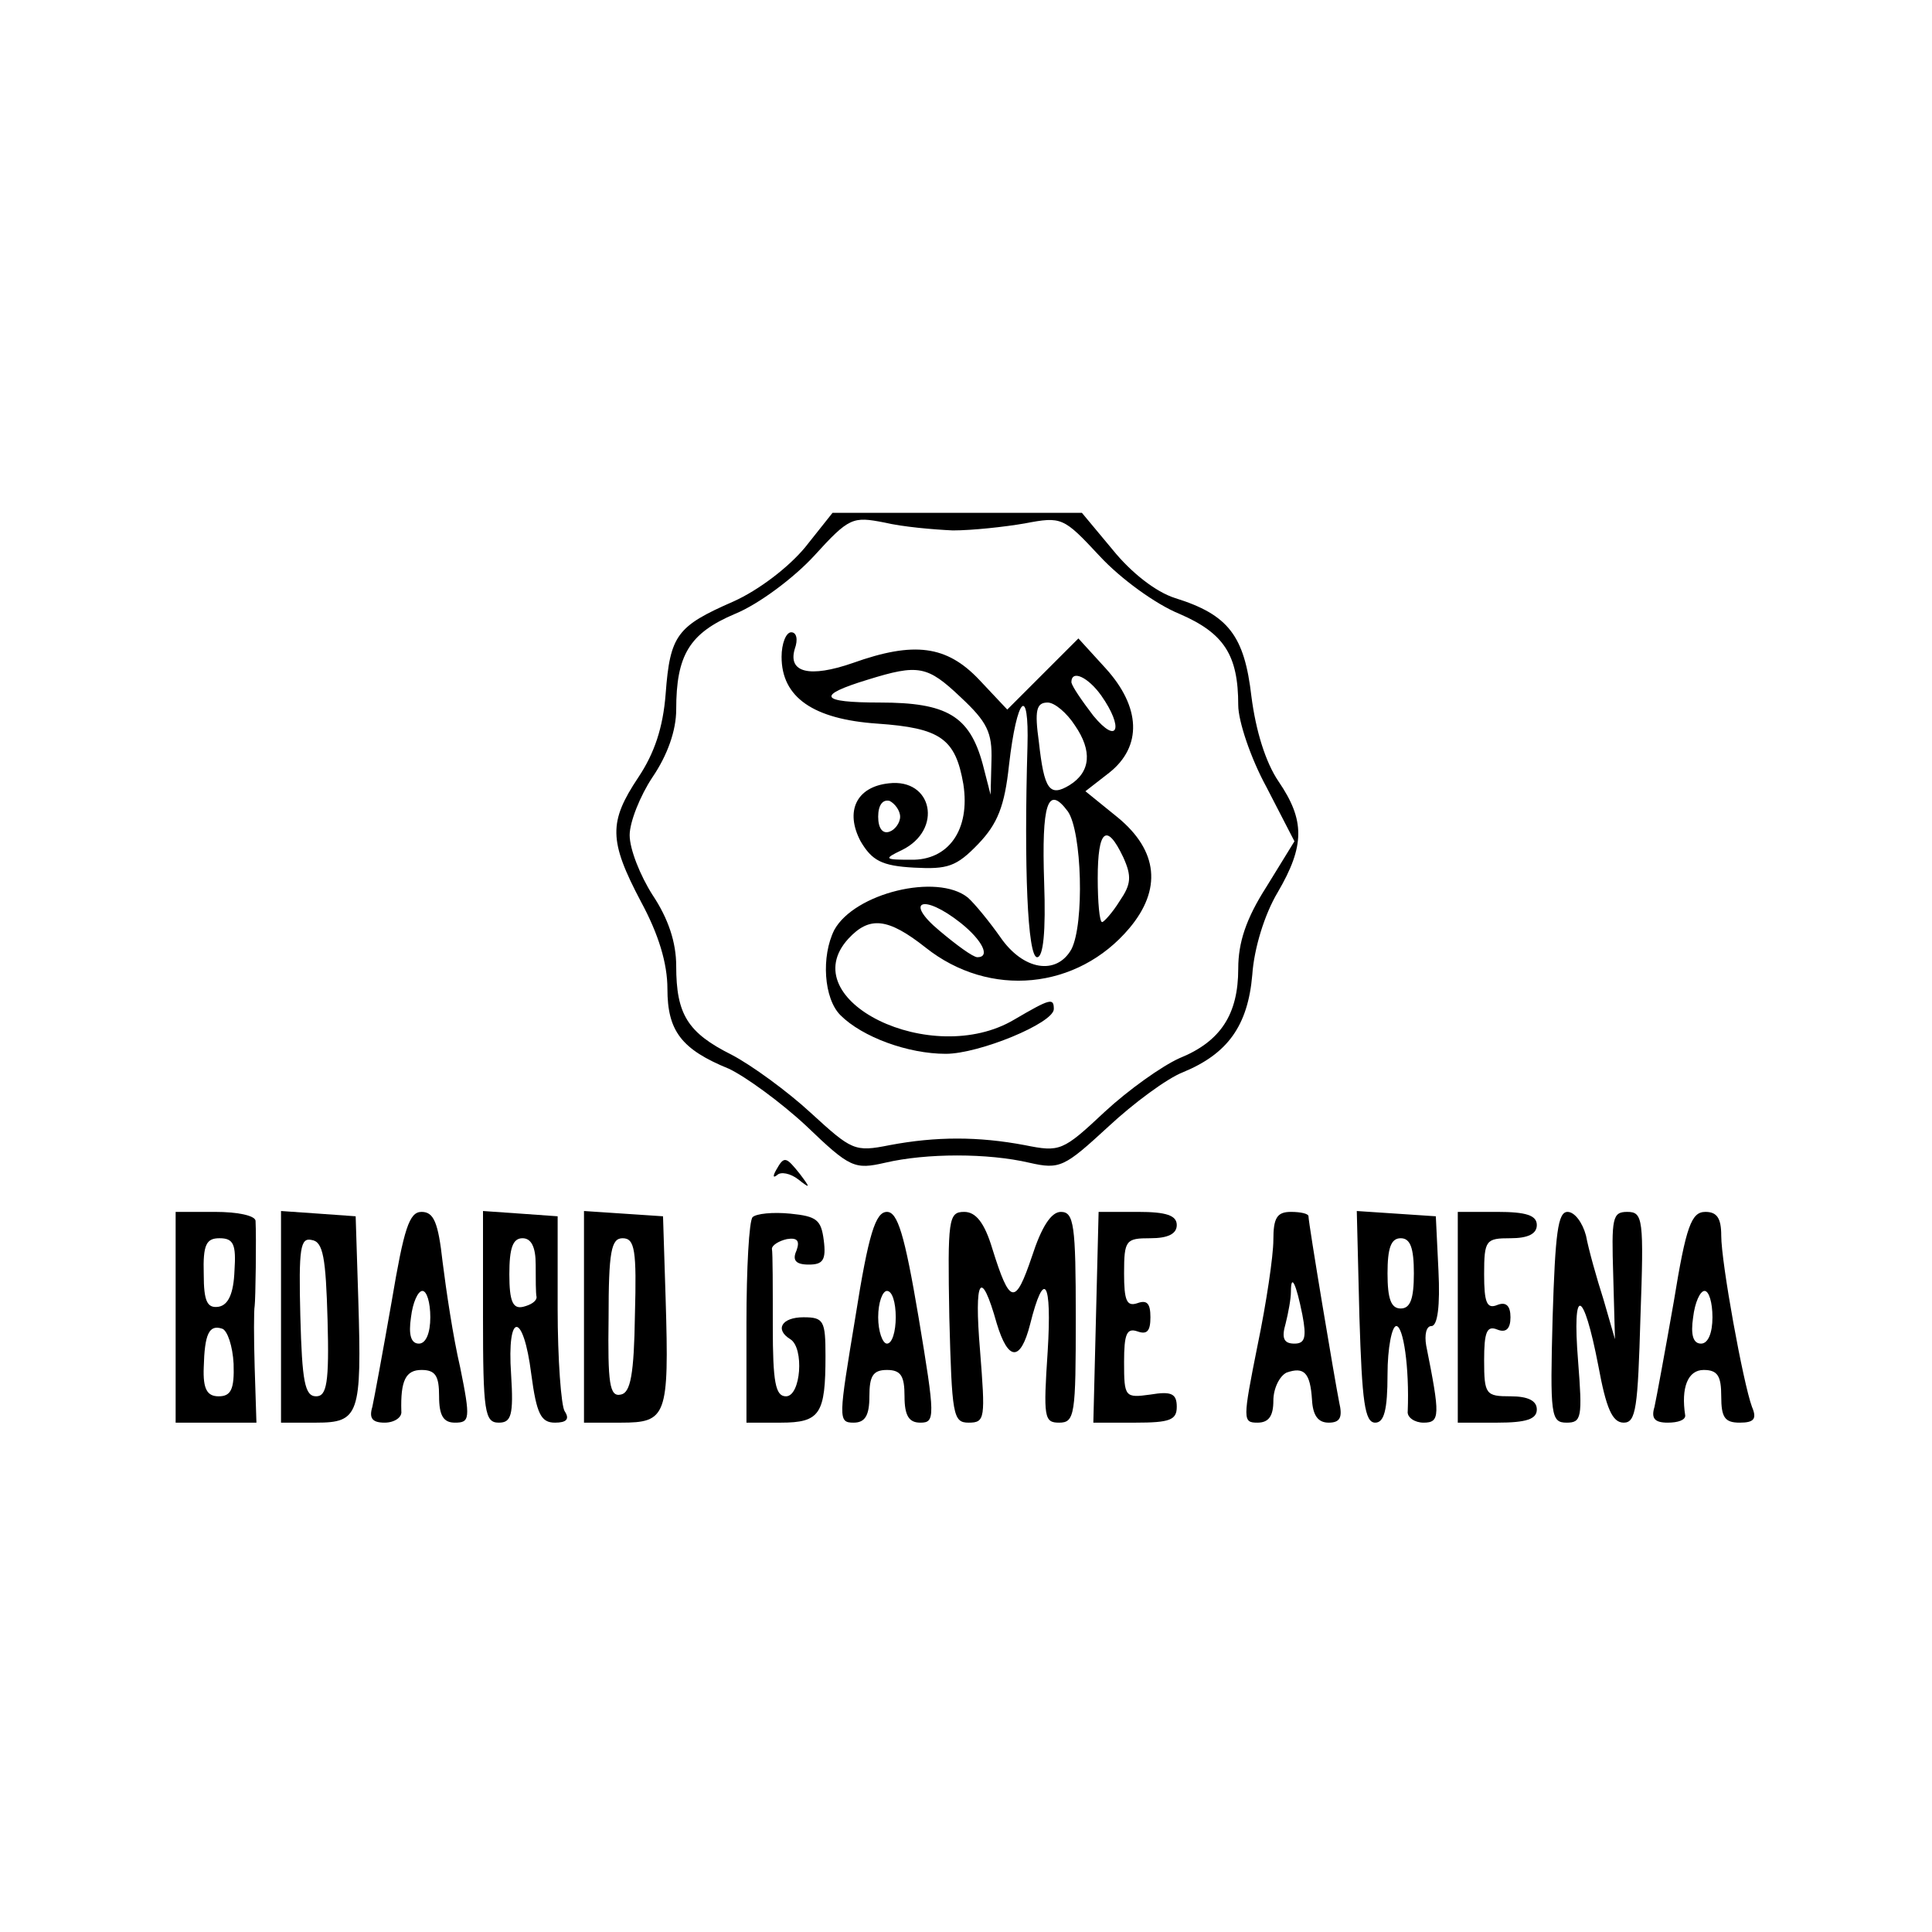 <?xml version="1.0" standalone="no"?>
<!DOCTYPE svg PUBLIC "-//W3C//DTD SVG 20010904//EN"
 "http://www.w3.org/TR/2001/REC-SVG-20010904/DTD/svg10.dtd">
<svg version="1.0" xmlns="http://www.w3.org/2000/svg"
 width="220pt" height="220pt" viewBox="0 0 220 220"
 preserveAspectRatio="xMidYMid meet">
<g transform="translate(0,220) scale(0.1,-0.1)"
fill="#000000" stroke="none">
<path d="M917 1577 c-19 -23 -53 -49 -82 -62 -64 -28 -72 -38 -77 -105 -3 -39
-13 -68 -31 -95 -34 -51 -34 -72 3 -142 20 -37 30 -70 30 -99 0 -48 16 -69 70
-91 19 -9 59 -38 88 -65 50 -48 55 -50 90 -42 47 11 117 11 164 0 35 -8 40 -5
90 41 29 27 67 55 85 62 51 21 74 53 79 111 2 30 14 69 29 94 31 53 31 82 1
126 -15 22 -26 58 -31 97 -8 69 -26 93 -87 112 -22 7 -50 29 -71 55 l-35 42
-142 0 -142 0 -31 -39z m168 19 c22 0 59 4 82 8 42 8 44 7 85 -37 24 -26 64
-55 91 -66 51 -22 67 -47 67 -104 0 -18 14 -60 32 -93 l32 -62 -32 -52 c-23
-36 -32 -63 -32 -93 0 -52 -20 -83 -67 -102 -20 -9 -58 -36 -85 -61 -48 -45
-51 -46 -91 -38 -53 10 -101 10 -154 0 -40 -8 -43 -6 -90 37 -26 24 -67 54
-90 66 -50 25 -63 46 -63 101 0 27 -9 54 -27 81 -14 22 -26 52 -26 68 0 15 12
45 26 66 17 25 27 53 27 77 0 62 15 87 67 109 27 11 67 41 90 66 40 44 44 45
80 38 21 -5 56 -8 78 -9z"/>
<path d="M890 1452 c0 -46 36 -71 109 -76 72 -5 89 -17 98 -69 8 -52 -17 -87
-60 -86 -30 0 -31 1 -10 11 47 23 35 82 -15 76 -37 -4 -50 -32 -32 -66 13 -22
24 -28 61 -30 38 -2 48 1 73 27 22 23 30 43 35 90 9 78 23 92 21 21 -4 -137 0
-240 11 -240 7 0 10 29 8 85 -3 90 4 112 27 81 16 -23 19 -128 4 -157 -17 -30
-55 -24 -81 14 -12 17 -29 38 -37 45 -35 28 -129 5 -152 -37 -15 -30 -12 -78
7 -97 25 -25 77 -44 120 -44 38 0 123 35 123 51 0 13 -4 12 -45 -12 -94 -56
-253 22 -189 92 24 26 45 24 88 -10 73 -58 173 -48 232 22 37 44 33 88 -13
126 l-37 30 27 21 c38 30 36 75 -4 119 l-31 34 -41 -41 -40 -40 -32 34 c-37
39 -74 44 -144 19 -49 -17 -74 -11 -66 16 4 11 2 19 -4 19 -6 0 -11 -13 -11
-28z m204 -46 c30 -28 36 -40 35 -72 l-1 -39 -9 35 c-15 55 -41 70 -117 70
-69 0 -73 8 -14 26 58 18 68 16 106 -20z m160 2 c26 -37 19 -57 -9 -23 -13 17
-24 33 -25 38 0 15 19 6 34 -15z m-30 -34 c20 -29 18 -53 -6 -68 -23 -14 -29
-5 -35 49 -5 36 -3 45 10 45 8 0 22 -12 31 -26z m-199 -104 c0 -7 -6 -15 -12
-17 -8 -3 -13 4 -13 17 0 13 5 20 13 18 6 -3 12 -11 12 -18z m254 -46 c10 -22
9 -31 -4 -50 -8 -13 -18 -24 -20 -24 -3 0 -5 23 -5 50 0 55 10 64 29 24z
m-185 -75 c25 -20 34 -39 19 -39 -5 0 -24 14 -43 30 -41 34 -19 43 24 9z"/>
<path d="M884 868 c-4 -7 -4 -10 1 -6 4 4 15 2 24 -5 14 -11 14 -10 2 6 -16
20 -18 21 -27 5z"/>
<path d="M200 700 l0 -120 46 0 46 0 -2 63 c-1 34 -1 65 0 70 1 7 2 77 1 97
-1 6 -21 10 -46 10 l-45 0 0 -120z m67 53 c-1 -26 -7 -39 -18 -41 -13 -2 -17
6 -17 37 -1 34 3 41 18 41 16 0 19 -7 17 -37z m-1 -106 c1 -29 -3 -37 -17 -37
-13 0 -18 8 -17 33 1 38 6 49 21 44 6 -2 12 -20 13 -40z"/>
<path d="M320 701 l0 -121 40 0 c49 0 52 9 48 140 l-3 95 -42 3 -43 3 0 -120z
m53 -4 c2 -72 -1 -87 -13 -87 -13 0 -16 17 -18 91 -2 78 0 90 13 87 13 -2 16
-20 18 -91z"/>
<path d="M446 718 c-10 -57 -20 -111 -22 -120 -4 -13 0 -18 14 -18 11 0 20 6
19 13 -1 35 5 47 23 47 16 0 20 -7 20 -30 0 -22 5 -30 18 -30 17 0 18 4 6 63
-8 34 -16 88 -20 120 -5 45 -10 57 -24 57 -14 0 -20 -19 -34 -102z m44 -18 c0
-18 -5 -30 -13 -30 -9 0 -12 10 -9 30 2 17 8 30 13 30 5 0 9 -13 9 -30z"/>
<path d="M550 701 c0 -109 2 -121 18 -121 14 0 17 8 14 55 -5 72 14 72 23 0 6
-45 11 -55 27 -55 13 0 17 4 11 13 -4 6 -8 59 -8 117 l0 105 -42 3 -43 3 0
-120z m60 59 c0 -16 0 -33 1 -37 0 -5 -7 -9 -15 -11 -12 -3 -16 6 -16 37 0 30
4 41 15 41 10 0 15 -10 15 -30z"/>
<path d="M665 700 l0 -120 42 0 c52 0 55 7 51 140 l-3 95 -45 3 -45 3 0 -121z
m58 3 c-1 -68 -5 -89 -16 -91 -13 -3 -15 13 -14 87 0 76 3 91 16 91 14 0 16
-14 14 -87z"/>
<path d="M857 814 c-4 -4 -7 -58 -7 -121 l0 -113 39 0 c45 0 51 10 51 76 0 40
-2 44 -25 44 -25 0 -33 -14 -15 -25 16 -10 12 -65 -5 -65 -12 0 -15 16 -15 80
0 44 0 83 -1 88 0 4 8 9 17 11 12 2 15 -2 11 -13 -5 -11 -1 -16 14 -16 16 0
20 5 17 28 -3 23 -8 27 -38 30 -20 2 -39 0 -43 -4z"/>
<path d="M974 700 c-19 -115 -20 -120 -2 -120 13 0 18 8 18 30 0 23 4 30 20
30 16 0 20 -7 20 -30 0 -22 5 -30 18 -30 17 0 17 6 -2 120 -16 95 -24 120 -36
120 -13 0 -21 -25 -36 -120z m46 0 c0 -16 -4 -30 -10 -30 -5 0 -10 14 -10 30
0 17 5 30 10 30 6 0 10 -13 10 -30z"/>
<path d="M1081 700 c3 -111 4 -120 22 -120 19 0 19 5 13 82 -7 83 1 95 19 31
13 -43 27 -44 38 -1 16 64 25 50 20 -31 -5 -75 -4 -81 13 -81 18 0 19 9 19
120 0 105 -2 120 -17 120 -11 0 -22 -17 -33 -51 -19 -56 -25 -55 -45 9 -9 30
-19 42 -32 42 -18 0 -19 -8 -17 -120z"/>
<path d="M1248 700 l-3 -120 48 0 c39 0 47 3 47 18 0 15 -6 18 -30 14 -29 -4
-30 -3 -30 37 0 32 3 39 15 35 11 -4 15 0 15 16 0 16 -4 20 -15 16 -12 -4 -15
3 -15 34 0 38 2 40 30 40 20 0 30 5 30 15 0 11 -12 15 -44 15 l-45 0 -3 -120z"/>
<path d="M1450 788 c0 -18 -8 -72 -18 -120 -17 -85 -17 -88 0 -88 13 0 18 8
18 25 0 14 7 28 15 32 20 7 27 0 29 -31 1 -18 7 -26 19 -26 13 0 16 6 12 23
-5 25 -35 204 -35 212 0 3 -9 5 -20 5 -16 0 -20 -7 -20 -32z m33 -85 c5 -26 3
-33 -9 -33 -12 0 -15 6 -10 23 3 12 6 28 6 36 0 22 6 9 13 -26z"/>
<path d="M1548 700 c3 -96 6 -120 18 -120 10 0 14 14 14 55 0 30 5 55 10 55 8
0 15 -47 13 -97 -1 -7 8 -13 18 -13 19 0 19 8 3 88 -2 12 0 22 6 22 7 0 10 23
8 63 l-3 62 -45 3 -45 3 3 -121z m62 50 c0 -29 -4 -40 -15 -40 -11 0 -15 11
-15 40 0 29 4 40 15 40 11 0 15 -11 15 -40z"/>
<path d="M1660 700 l0 -120 45 0 c33 0 45 4 45 15 0 10 -10 15 -30 15 -28 0
-30 2 -30 41 0 32 3 40 15 35 10 -4 15 1 15 14 0 13 -5 18 -15 14 -12 -5 -15
3 -15 35 0 39 2 41 30 41 20 0 30 5 30 15 0 11 -12 15 -45 15 l-45 0 0 -120z"/>
<path d="M1768 700 c-3 -112 -2 -120 16 -120 17 0 18 6 13 70 -7 87 6 83 23
-5 9 -49 16 -65 29 -65 14 0 16 17 19 120 4 112 3 120 -15 120 -17 0 -18 -7
-16 -72 l2 -73 -13 45 c-8 25 -17 57 -20 73 -4 15 -13 27 -21 27 -11 0 -14
-24 -17 -120z"/>
<path d="M1906 718 c-10 -57 -20 -111 -22 -120 -4 -13 0 -18 15 -18 12 0 20 3
20 8 -5 32 3 52 21 52 16 0 20 -7 20 -30 0 -24 4 -30 21 -30 16 0 20 4 14 18
-10 27 -35 164 -35 195 0 20 -5 27 -18 27 -16 0 -22 -16 -36 -102z m44 -18 c0
-18 -5 -30 -13 -30 -9 0 -12 10 -9 30 2 17 8 30 13 30 5 0 9 -13 9 -30z"/>
</g>
</svg>
